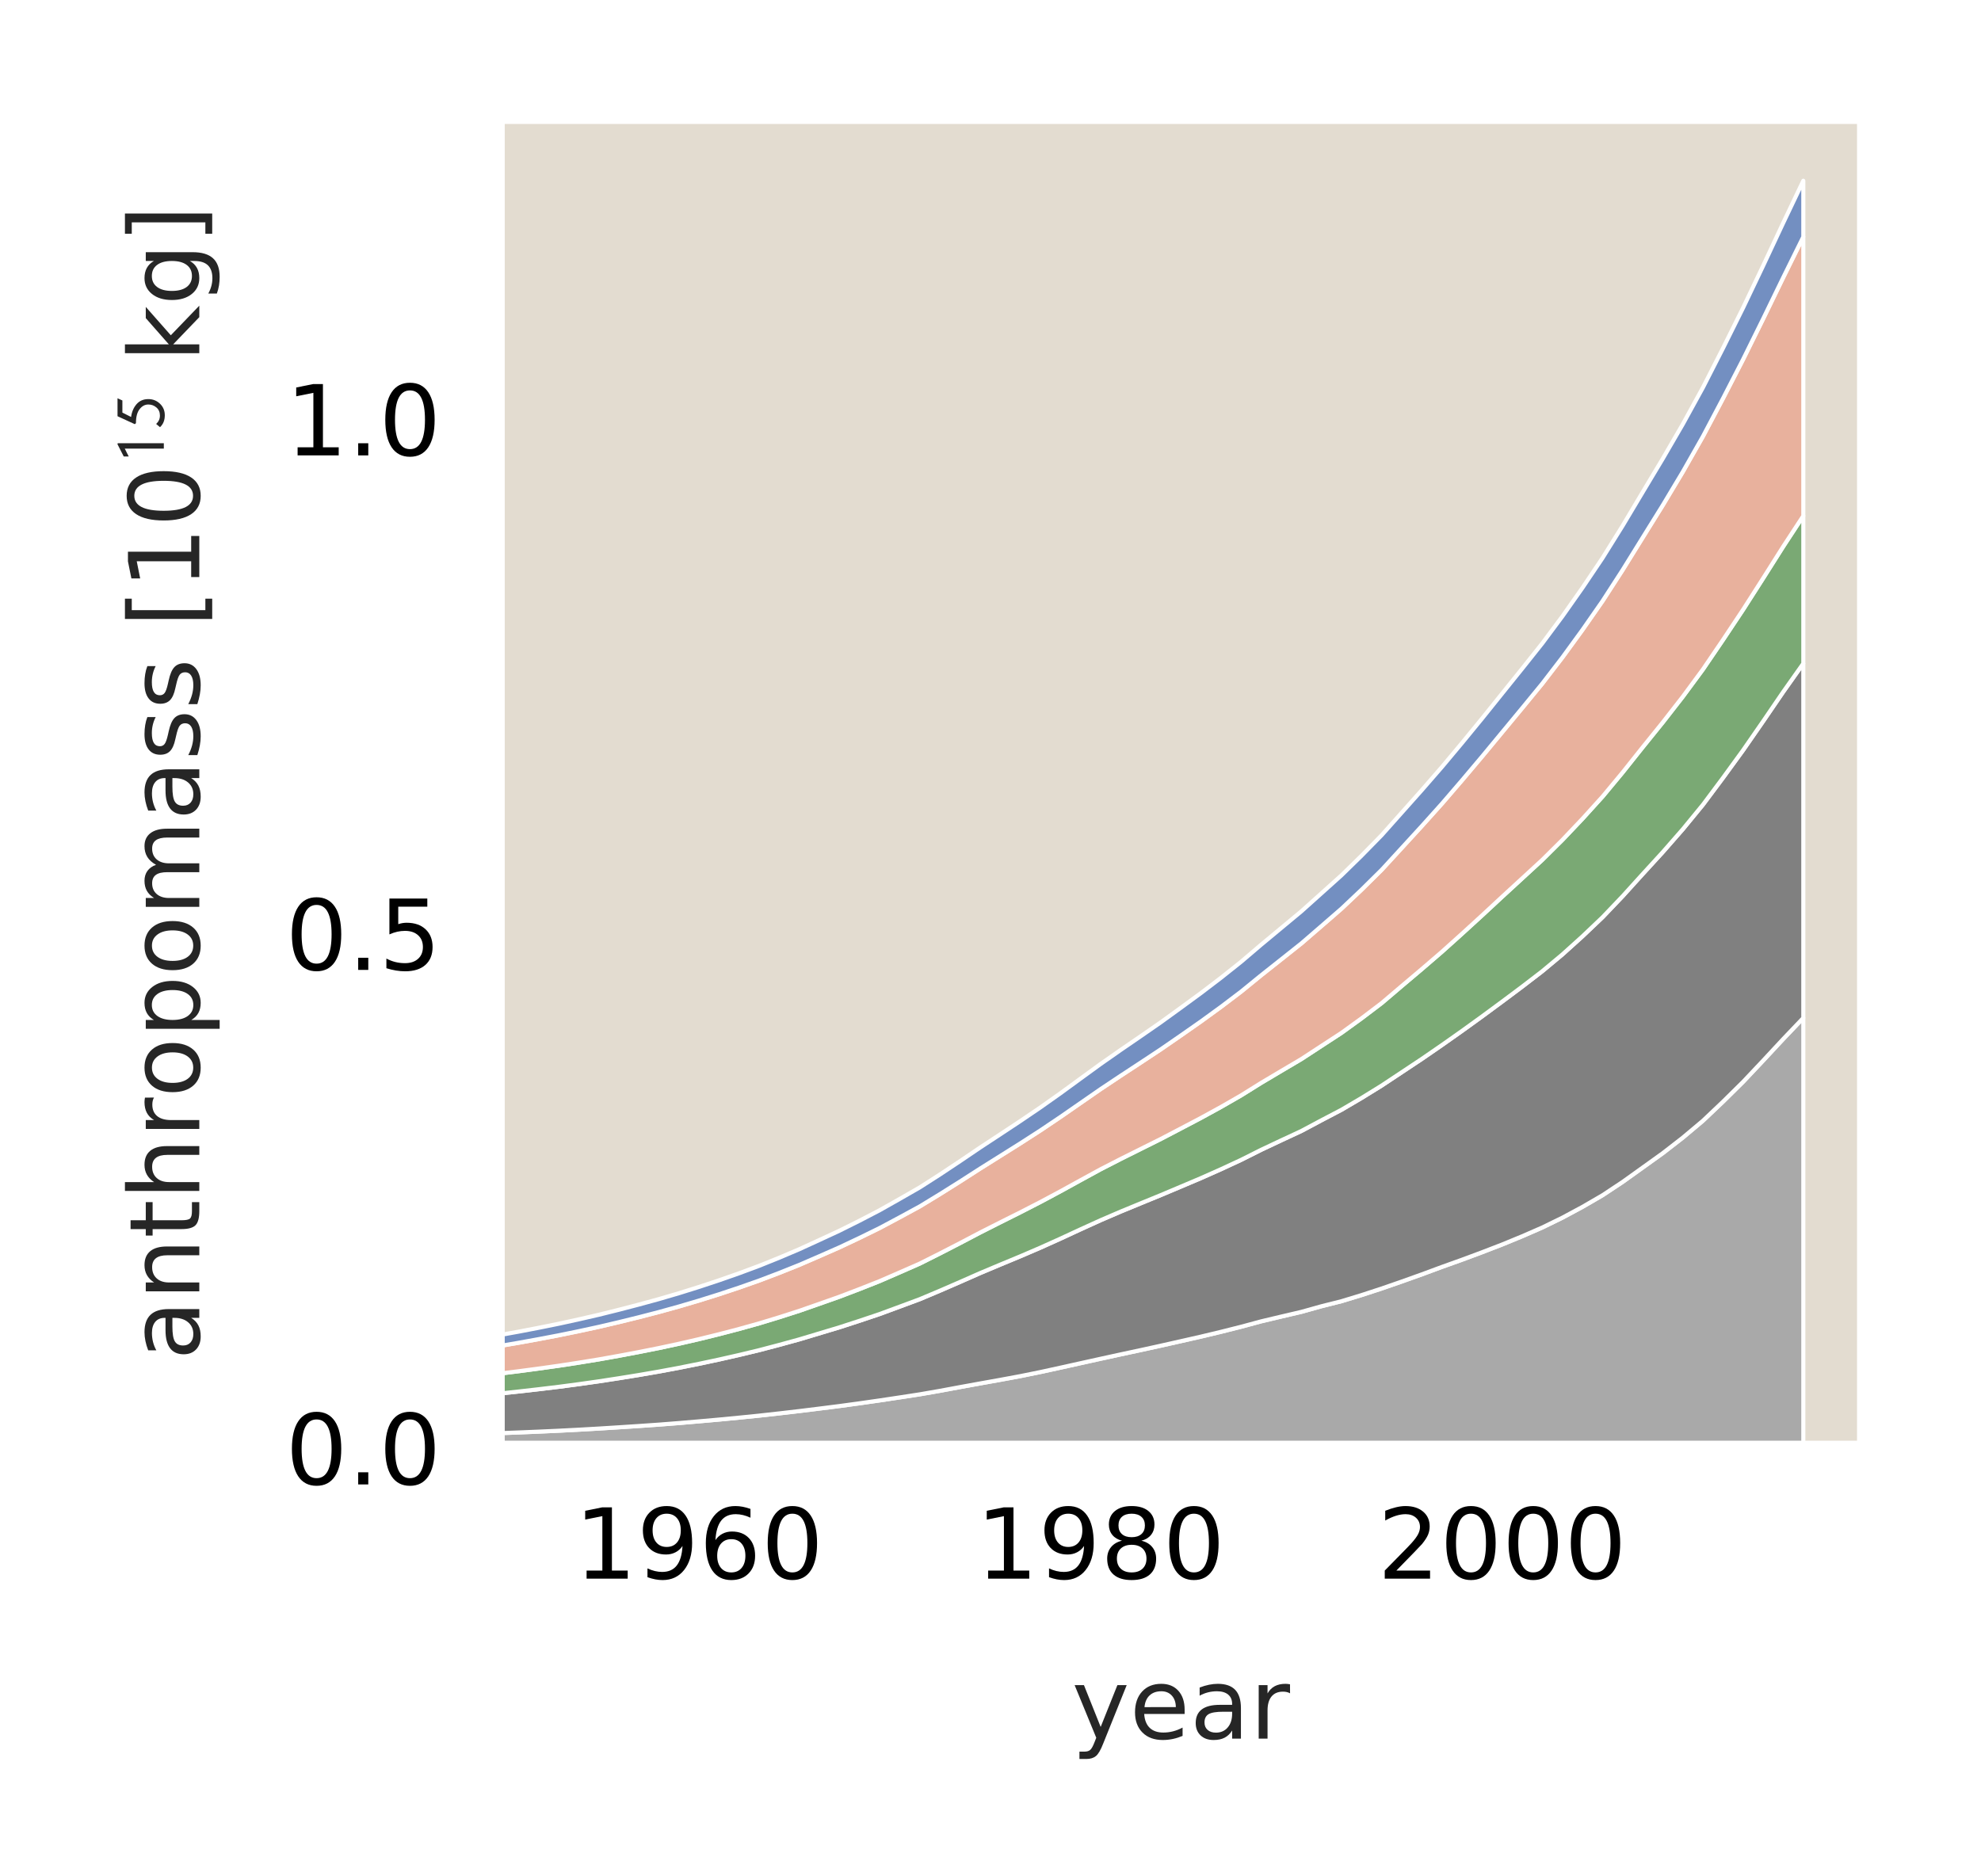 <?xml version="1.0" encoding="utf-8" standalone="no"?>
<!DOCTYPE svg PUBLIC "-//W3C//DTD SVG 1.1//EN"
  "http://www.w3.org/Graphics/SVG/1.1/DTD/svg11.dtd">
<!-- Created with matplotlib (https://matplotlib.org/) -->
<svg height="115.054pt" version="1.1" viewBox="0 0 121.442 115.054" width="121.442pt" xmlns="http://www.w3.org/2000/svg" xmlns:xlink="http://www.w3.org/1999/xlink">
 <defs>
  <style type="text/css">*{stroke-linecap:butt;stroke-linejoin:round;}</style>
 </defs>
 <g id="figure_1">
  <g id="patch_1">
   <path d="M 0 115.054 
L 121.442 115.054 
L 121.442 0 
L 0 0 
z
" style="fill:#ffffff;"/>
  </g>
  <g id="axes_1">
   <g id="patch_2">
    <path d="M 30.542 88.74 
L 114.242 88.74 
L 114.242 7.2 
L 30.542 7.2 
z
" style="fill:#e3dcd0;"/>
   </g>
   <g id="matplotlib.axis_1">
    <g id="xtick_1">
     <g id="text_1">
      <!-- 1960 -->
      <g transform="translate(35.216 96.799)scale(0.06 -0.06)">
       <defs>
        <path d="M 12.406 8.297 
L 28.516 8.297 
L 28.516 63.922 
L 10.984 60.406 
L 10.984 69.391 
L 28.422 72.906 
L 38.281 72.906 
L 38.281 8.297 
L 54.391 8.297 
L 54.391 0 
L 12.406 0 
z
" id="DejaVuSans-49"/>
        <path d="M 10.984 1.516 
L 10.984 10.5 
Q 14.703 8.734 18.5 7.812 
Q 22.312 6.891 25.984 6.891 
Q 35.75 6.891 40.891 13.453 
Q 46.047 20.016 46.781 33.406 
Q 43.953 29.203 39.594 26.953 
Q 35.25 24.703 29.984 24.703 
Q 19.047 24.703 12.672 31.312 
Q 6.297 37.938 6.297 49.422 
Q 6.297 60.641 12.938 67.422 
Q 19.578 74.219 30.609 74.219 
Q 43.266 74.219 49.922 64.516 
Q 56.594 54.828 56.594 36.375 
Q 56.594 19.141 48.406 8.859 
Q 40.234 -1.422 26.422 -1.422 
Q 22.703 -1.422 18.891 -0.688 
Q 15.094 0.047 10.984 1.516 
z
M 30.609 32.422 
Q 37.25 32.422 41.125 36.953 
Q 45.016 41.5 45.016 49.422 
Q 45.016 57.281 41.125 61.844 
Q 37.25 66.406 30.609 66.406 
Q 23.969 66.406 20.094 61.844 
Q 16.219 57.281 16.219 49.422 
Q 16.219 41.5 20.094 36.953 
Q 23.969 32.422 30.609 32.422 
z
" id="DejaVuSans-57"/>
        <path d="M 33.016 40.375 
Q 26.375 40.375 22.484 35.828 
Q 18.609 31.297 18.609 23.391 
Q 18.609 15.531 22.484 10.953 
Q 26.375 6.391 33.016 6.391 
Q 39.656 6.391 43.531 10.953 
Q 47.406 15.531 47.406 23.391 
Q 47.406 31.297 43.531 35.828 
Q 39.656 40.375 33.016 40.375 
z
M 52.594 71.297 
L 52.594 62.312 
Q 48.875 64.062 45.094 64.984 
Q 41.312 65.922 37.594 65.922 
Q 27.828 65.922 22.672 59.328 
Q 17.531 52.734 16.797 39.406 
Q 19.672 43.656 24.016 45.922 
Q 28.375 48.188 33.594 48.188 
Q 44.578 48.188 50.953 41.516 
Q 57.328 34.859 57.328 23.391 
Q 57.328 12.156 50.688 5.359 
Q 44.047 -1.422 33.016 -1.422 
Q 20.359 -1.422 13.672 8.266 
Q 6.984 17.969 6.984 36.375 
Q 6.984 53.656 15.188 63.938 
Q 23.391 74.219 37.203 74.219 
Q 40.922 74.219 44.703 73.484 
Q 48.484 72.75 52.594 71.297 
z
" id="DejaVuSans-54"/>
        <path d="M 31.781 66.406 
Q 24.172 66.406 20.328 58.906 
Q 16.5 51.422 16.5 36.375 
Q 16.5 21.391 20.328 13.891 
Q 24.172 6.391 31.781 6.391 
Q 39.453 6.391 43.281 13.891 
Q 47.125 21.391 47.125 36.375 
Q 47.125 51.422 43.281 58.906 
Q 39.453 66.406 31.781 66.406 
z
M 31.781 74.219 
Q 44.047 74.219 50.516 64.516 
Q 56.984 54.828 56.984 36.375 
Q 56.984 17.969 50.516 8.266 
Q 44.047 -1.422 31.781 -1.422 
Q 19.531 -1.422 13.062 8.266 
Q 6.594 17.969 6.594 36.375 
Q 6.594 54.828 13.062 64.516 
Q 19.531 74.219 31.781 74.219 
z
" id="DejaVuSans-48"/>
       </defs>
       <use xlink:href="#DejaVuSans-49"/>
       <use x="63.623" xlink:href="#DejaVuSans-57"/>
       <use x="127.246" xlink:href="#DejaVuSans-54"/>
       <use x="190.869" xlink:href="#DejaVuSans-48"/>
      </g>
     </g>
    </g>
    <g id="xtick_2">
     <g id="text_2">
      <!-- 1980 -->
      <g transform="translate(59.833 96.799)scale(0.06 -0.06)">
       <defs>
        <path d="M 31.781 34.625 
Q 24.75 34.625 20.719 30.859 
Q 16.703 27.094 16.703 20.516 
Q 16.703 13.922 20.719 10.156 
Q 24.75 6.391 31.781 6.391 
Q 38.812 6.391 42.859 10.172 
Q 46.922 13.969 46.922 20.516 
Q 46.922 27.094 42.891 30.859 
Q 38.875 34.625 31.781 34.625 
z
M 21.922 38.812 
Q 15.578 40.375 12.031 44.719 
Q 8.5 49.078 8.5 55.328 
Q 8.5 64.062 14.719 69.141 
Q 20.953 74.219 31.781 74.219 
Q 42.672 74.219 48.875 69.141 
Q 55.078 64.062 55.078 55.328 
Q 55.078 49.078 51.531 44.719 
Q 48 40.375 41.703 38.812 
Q 48.828 37.156 52.797 32.312 
Q 56.781 27.484 56.781 20.516 
Q 56.781 9.906 50.312 4.234 
Q 43.844 -1.422 31.781 -1.422 
Q 19.734 -1.422 13.25 4.234 
Q 6.781 9.906 6.781 20.516 
Q 6.781 27.484 10.781 32.312 
Q 14.797 37.156 21.922 38.812 
z
M 18.312 54.391 
Q 18.312 48.734 21.844 45.562 
Q 25.391 42.391 31.781 42.391 
Q 38.141 42.391 41.719 45.562 
Q 45.312 48.734 45.312 54.391 
Q 45.312 60.062 41.719 63.234 
Q 38.141 66.406 31.781 66.406 
Q 25.391 66.406 21.844 63.234 
Q 18.312 60.062 18.312 54.391 
z
" id="DejaVuSans-56"/>
       </defs>
       <use xlink:href="#DejaVuSans-49"/>
       <use x="63.623" xlink:href="#DejaVuSans-57"/>
       <use x="127.246" xlink:href="#DejaVuSans-56"/>
       <use x="190.869" xlink:href="#DejaVuSans-48"/>
      </g>
     </g>
    </g>
    <g id="xtick_3">
     <g id="text_3">
      <!-- 2000 -->
      <g transform="translate(84.451 96.799)scale(0.06 -0.06)">
       <defs>
        <path d="M 19.188 8.297 
L 53.609 8.297 
L 53.609 0 
L 7.328 0 
L 7.328 8.297 
Q 12.938 14.109 22.625 23.891 
Q 32.328 33.688 34.812 36.531 
Q 39.547 41.844 41.422 45.531 
Q 43.312 49.219 43.312 52.781 
Q 43.312 58.594 39.234 62.25 
Q 35.156 65.922 28.609 65.922 
Q 23.969 65.922 18.812 64.312 
Q 13.672 62.703 7.812 59.422 
L 7.812 69.391 
Q 13.766 71.781 18.938 73 
Q 24.125 74.219 28.422 74.219 
Q 39.75 74.219 46.484 68.547 
Q 53.219 62.891 53.219 53.422 
Q 53.219 48.922 51.531 44.891 
Q 49.859 40.875 45.406 35.406 
Q 44.188 33.984 37.641 27.219 
Q 31.109 20.453 19.188 8.297 
z
" id="DejaVuSans-50"/>
       </defs>
       <use xlink:href="#DejaVuSans-50"/>
       <use x="63.623" xlink:href="#DejaVuSans-48"/>
       <use x="127.246" xlink:href="#DejaVuSans-48"/>
       <use x="190.869" xlink:href="#DejaVuSans-48"/>
      </g>
     </g>
    </g>
    <g id="text_4">
     <!-- year -->
     <g style="fill:#262626;" transform="translate(65.699 106.606)scale(0.06 -0.06)">
      <defs>
       <path d="M 32.172 -5.078 
Q 28.375 -14.844 24.75 -17.812 
Q 21.141 -20.797 15.094 -20.797 
L 7.906 -20.797 
L 7.906 -13.281 
L 13.188 -13.281 
Q 16.891 -13.281 18.938 -11.516 
Q 21 -9.766 23.484 -3.219 
L 25.094 0.875 
L 2.984 54.688 
L 12.5 54.688 
L 29.594 11.922 
L 46.688 54.688 
L 56.203 54.688 
z
" id="DejaVuSans-121"/>
       <path d="M 56.203 29.594 
L 56.203 25.203 
L 14.891 25.203 
Q 15.484 15.922 20.484 11.062 
Q 25.484 6.203 34.422 6.203 
Q 39.594 6.203 44.453 7.469 
Q 49.312 8.734 54.109 11.281 
L 54.109 2.781 
Q 49.266 0.734 44.188 -0.344 
Q 39.109 -1.422 33.891 -1.422 
Q 20.797 -1.422 13.156 6.188 
Q 5.516 13.812 5.516 26.812 
Q 5.516 40.234 12.766 48.109 
Q 20.016 56 32.328 56 
Q 43.359 56 49.781 48.891 
Q 56.203 41.797 56.203 29.594 
z
M 47.219 32.234 
Q 47.125 39.594 43.094 43.984 
Q 39.062 48.391 32.422 48.391 
Q 24.906 48.391 20.391 44.141 
Q 15.875 39.891 15.188 32.172 
z
" id="DejaVuSans-101"/>
       <path d="M 34.281 27.484 
Q 23.391 27.484 19.188 25 
Q 14.984 22.516 14.984 16.5 
Q 14.984 11.719 18.141 8.906 
Q 21.297 6.109 26.703 6.109 
Q 34.188 6.109 38.703 11.406 
Q 43.219 16.703 43.219 25.484 
L 43.219 27.484 
z
M 52.203 31.203 
L 52.203 0 
L 43.219 0 
L 43.219 8.297 
Q 40.141 3.328 35.547 0.953 
Q 30.953 -1.422 24.312 -1.422 
Q 15.922 -1.422 10.953 3.297 
Q 6 8.016 6 15.922 
Q 6 25.141 12.172 29.828 
Q 18.359 34.516 30.609 34.516 
L 43.219 34.516 
L 43.219 35.406 
Q 43.219 41.609 39.141 45 
Q 35.062 48.391 27.688 48.391 
Q 23 48.391 18.547 47.266 
Q 14.109 46.141 10.016 43.891 
L 10.016 52.203 
Q 14.938 54.109 19.578 55.047 
Q 24.219 56 28.609 56 
Q 40.484 56 46.344 49.844 
Q 52.203 43.703 52.203 31.203 
z
" id="DejaVuSans-97"/>
       <path d="M 41.109 46.297 
Q 39.594 47.172 37.812 47.578 
Q 36.031 48 33.891 48 
Q 26.266 48 22.188 43.047 
Q 18.109 38.094 18.109 28.812 
L 18.109 0 
L 9.078 0 
L 9.078 54.688 
L 18.109 54.688 
L 18.109 46.188 
Q 20.953 51.172 25.484 53.578 
Q 30.031 56 36.531 56 
Q 37.453 56 38.578 55.875 
Q 39.703 55.766 41.062 55.516 
z
" id="DejaVuSans-114"/>
      </defs>
      <use xlink:href="#DejaVuSans-121"/>
      <use x="59.18" xlink:href="#DejaVuSans-101"/>
      <use x="120.703" xlink:href="#DejaVuSans-97"/>
      <use x="181.982" xlink:href="#DejaVuSans-114"/>
     </g>
    </g>
   </g>
   <g id="matplotlib.axis_2">
    <g id="ytick_1">
     <g id="text_5">
      <!-- 0.0 -->
      <g transform="translate(17.5 91.02)scale(0.06 -0.06)">
       <defs>
        <path d="M 10.688 12.406 
L 21 12.406 
L 21 0 
L 10.688 0 
z
" id="DejaVuSans-46"/>
       </defs>
       <use xlink:href="#DejaVuSans-48"/>
       <use x="63.623" xlink:href="#DejaVuSans-46"/>
       <use x="95.41" xlink:href="#DejaVuSans-48"/>
      </g>
     </g>
    </g>
    <g id="ytick_2">
     <g id="text_6">
      <!-- 0.5 -->
      <g transform="translate(17.5 59.471)scale(0.06 -0.06)">
       <defs>
        <path d="M 10.797 72.906 
L 49.516 72.906 
L 49.516 64.594 
L 19.828 64.594 
L 19.828 46.734 
Q 21.969 47.469 24.109 47.828 
Q 26.266 48.188 28.422 48.188 
Q 40.625 48.188 47.75 41.5 
Q 54.891 34.812 54.891 23.391 
Q 54.891 11.625 47.562 5.094 
Q 40.234 -1.422 26.906 -1.422 
Q 22.312 -1.422 17.547 -0.641 
Q 12.797 0.141 7.719 1.703 
L 7.719 11.625 
Q 12.109 9.234 16.797 8.062 
Q 21.484 6.891 26.703 6.891 
Q 35.156 6.891 40.078 11.328 
Q 45.016 15.766 45.016 23.391 
Q 45.016 31 40.078 35.438 
Q 35.156 39.891 26.703 39.891 
Q 22.75 39.891 18.812 39.016 
Q 14.891 38.141 10.797 36.281 
z
" id="DejaVuSans-53"/>
       </defs>
       <use xlink:href="#DejaVuSans-48"/>
       <use x="63.623" xlink:href="#DejaVuSans-46"/>
       <use x="95.41" xlink:href="#DejaVuSans-53"/>
      </g>
     </g>
    </g>
    <g id="ytick_3">
     <g id="text_7">
      <!-- 1.0 -->
      <g transform="translate(17.5 27.923)scale(0.06 -0.06)">
       <use xlink:href="#DejaVuSans-49"/>
       <use x="63.623" xlink:href="#DejaVuSans-46"/>
       <use x="95.41" xlink:href="#DejaVuSans-48"/>
      </g>
     </g>
    </g>
    <g id="text_8">
     <!-- anthropomass [10$^{15}$ kg] -->
     <g style="fill:#262626;" transform="translate(12.24 83.4)rotate(-90)scale(0.06 -0.06)">
      <defs>
       <path d="M 54.891 33.016 
L 54.891 0 
L 45.906 0 
L 45.906 32.719 
Q 45.906 40.484 42.875 44.328 
Q 39.844 48.188 33.797 48.188 
Q 26.516 48.188 22.312 43.547 
Q 18.109 38.922 18.109 30.906 
L 18.109 0 
L 9.078 0 
L 9.078 54.688 
L 18.109 54.688 
L 18.109 46.188 
Q 21.344 51.125 25.703 53.562 
Q 30.078 56 35.797 56 
Q 45.219 56 50.047 50.172 
Q 54.891 44.344 54.891 33.016 
z
" id="DejaVuSans-110"/>
       <path d="M 18.312 70.219 
L 18.312 54.688 
L 36.812 54.688 
L 36.812 47.703 
L 18.312 47.703 
L 18.312 18.016 
Q 18.312 11.328 20.141 9.422 
Q 21.969 7.516 27.594 7.516 
L 36.812 7.516 
L 36.812 0 
L 27.594 0 
Q 17.188 0 13.234 3.875 
Q 9.281 7.766 9.281 18.016 
L 9.281 47.703 
L 2.688 47.703 
L 2.688 54.688 
L 9.281 54.688 
L 9.281 70.219 
z
" id="DejaVuSans-116"/>
       <path d="M 54.891 33.016 
L 54.891 0 
L 45.906 0 
L 45.906 32.719 
Q 45.906 40.484 42.875 44.328 
Q 39.844 48.188 33.797 48.188 
Q 26.516 48.188 22.312 43.547 
Q 18.109 38.922 18.109 30.906 
L 18.109 0 
L 9.078 0 
L 9.078 75.984 
L 18.109 75.984 
L 18.109 46.188 
Q 21.344 51.125 25.703 53.562 
Q 30.078 56 35.797 56 
Q 45.219 56 50.047 50.172 
Q 54.891 44.344 54.891 33.016 
z
" id="DejaVuSans-104"/>
       <path d="M 30.609 48.391 
Q 23.391 48.391 19.188 42.75 
Q 14.984 37.109 14.984 27.297 
Q 14.984 17.484 19.156 11.844 
Q 23.344 6.203 30.609 6.203 
Q 37.797 6.203 41.984 11.859 
Q 46.188 17.531 46.188 27.297 
Q 46.188 37.016 41.984 42.703 
Q 37.797 48.391 30.609 48.391 
z
M 30.609 56 
Q 42.328 56 49.016 48.375 
Q 55.719 40.766 55.719 27.297 
Q 55.719 13.875 49.016 6.219 
Q 42.328 -1.422 30.609 -1.422 
Q 18.844 -1.422 12.172 6.219 
Q 5.516 13.875 5.516 27.297 
Q 5.516 40.766 12.172 48.375 
Q 18.844 56 30.609 56 
z
" id="DejaVuSans-111"/>
       <path d="M 18.109 8.203 
L 18.109 -20.797 
L 9.078 -20.797 
L 9.078 54.688 
L 18.109 54.688 
L 18.109 46.391 
Q 20.953 51.266 25.266 53.625 
Q 29.594 56 35.594 56 
Q 45.562 56 51.781 48.094 
Q 58.016 40.188 58.016 27.297 
Q 58.016 14.406 51.781 6.484 
Q 45.562 -1.422 35.594 -1.422 
Q 29.594 -1.422 25.266 0.953 
Q 20.953 3.328 18.109 8.203 
z
M 48.688 27.297 
Q 48.688 37.203 44.609 42.844 
Q 40.531 48.484 33.406 48.484 
Q 26.266 48.484 22.188 42.844 
Q 18.109 37.203 18.109 27.297 
Q 18.109 17.391 22.188 11.75 
Q 26.266 6.109 33.406 6.109 
Q 40.531 6.109 44.609 11.75 
Q 48.688 17.391 48.688 27.297 
z
" id="DejaVuSans-112"/>
       <path d="M 52 44.188 
Q 55.375 50.25 60.062 53.125 
Q 64.75 56 71.094 56 
Q 79.641 56 84.281 50.016 
Q 88.922 44.047 88.922 33.016 
L 88.922 0 
L 79.891 0 
L 79.891 32.719 
Q 79.891 40.578 77.094 44.375 
Q 74.312 48.188 68.609 48.188 
Q 61.625 48.188 57.562 43.547 
Q 53.516 38.922 53.516 30.906 
L 53.516 0 
L 44.484 0 
L 44.484 32.719 
Q 44.484 40.625 41.703 44.406 
Q 38.922 48.188 33.109 48.188 
Q 26.219 48.188 22.156 43.531 
Q 18.109 38.875 18.109 30.906 
L 18.109 0 
L 9.078 0 
L 9.078 54.688 
L 18.109 54.688 
L 18.109 46.188 
Q 21.188 51.219 25.484 53.609 
Q 29.781 56 35.688 56 
Q 41.656 56 45.828 52.969 
Q 50 49.953 52 44.188 
z
" id="DejaVuSans-109"/>
       <path d="M 44.281 53.078 
L 44.281 44.578 
Q 40.484 46.531 36.375 47.5 
Q 32.281 48.484 27.875 48.484 
Q 21.188 48.484 17.844 46.438 
Q 14.5 44.391 14.5 40.281 
Q 14.5 37.156 16.891 35.375 
Q 19.281 33.594 26.516 31.984 
L 29.594 31.297 
Q 39.156 29.25 43.188 25.516 
Q 47.219 21.781 47.219 15.094 
Q 47.219 7.469 41.188 3.016 
Q 35.156 -1.422 24.609 -1.422 
Q 20.219 -1.422 15.453 -0.562 
Q 10.688 0.297 5.422 2 
L 5.422 11.281 
Q 10.406 8.688 15.234 7.391 
Q 20.062 6.109 24.812 6.109 
Q 31.156 6.109 34.562 8.281 
Q 37.984 10.453 37.984 14.406 
Q 37.984 18.062 35.516 20.016 
Q 33.062 21.969 24.703 23.781 
L 21.578 24.516 
Q 13.234 26.266 9.516 29.906 
Q 5.812 33.547 5.812 39.891 
Q 5.812 47.609 11.281 51.797 
Q 16.75 56 26.812 56 
Q 31.781 56 36.172 55.266 
Q 40.578 54.547 44.281 53.078 
z
" id="DejaVuSans-115"/>
       <path id="DejaVuSans-32"/>
       <path d="M 8.594 75.984 
L 29.297 75.984 
L 29.297 69 
L 17.578 69 
L 17.578 -6.203 
L 29.297 -6.203 
L 29.297 -13.188 
L 8.594 -13.188 
z
" id="DejaVuSans-91"/>
       <path d="M 30.203 0 
L 22.297 0 
L 22.297 57 
Q 20.094 56 15.75 53.75 
Q 11.406 51.5 10.797 51.203 
L 10.797 58.5 
L 28.797 67.703 
L 30.203 67.203 
z
" id="STIXGeneral-Regular-120803"/>
       <path d="M 45.797 67.594 
L 42.594 60.5 
L 24.906 60.5 
L 18.5 47.797 
Q 29.906 46.203 37.25 39.75 
Q 44.594 33.297 44.594 22.594 
Q 44.594 12.703 37.844 5.641 
Q 31.094 -1.406 21 -1.406 
Q 10 -1.406 3.594 5.594 
L 8.297 11.203 
Q 13.406 5.703 20.5 5.703 
Q 27.906 5.703 32.297 10.75 
Q 36.703 15.797 36.703 22.594 
Q 36.703 30 30.094 35.203 
Q 23.406 40.703 9.406 40.703 
L 8 42.406 
L 19.594 67.594 
z
" id="STIXGeneral-Regular-120807"/>
       <path d="M 9.078 75.984 
L 18.109 75.984 
L 18.109 31.109 
L 44.922 54.688 
L 56.391 54.688 
L 27.391 29.109 
L 57.625 0 
L 45.906 0 
L 18.109 26.703 
L 18.109 0 
L 9.078 0 
z
" id="DejaVuSans-107"/>
       <path d="M 45.406 27.984 
Q 45.406 37.75 41.375 43.109 
Q 37.359 48.484 30.078 48.484 
Q 22.859 48.484 18.828 43.109 
Q 14.797 37.75 14.797 27.984 
Q 14.797 18.266 18.828 12.891 
Q 22.859 7.516 30.078 7.516 
Q 37.359 7.516 41.375 12.891 
Q 45.406 18.266 45.406 27.984 
z
M 54.391 6.781 
Q 54.391 -7.172 48.188 -13.984 
Q 42 -20.797 29.203 -20.797 
Q 24.469 -20.797 20.266 -20.094 
Q 16.062 -19.391 12.109 -17.922 
L 12.109 -9.188 
Q 16.062 -11.328 19.922 -12.344 
Q 23.781 -13.375 27.781 -13.375 
Q 36.625 -13.375 41.016 -8.766 
Q 45.406 -4.156 45.406 5.172 
L 45.406 9.625 
Q 42.625 4.781 38.281 2.391 
Q 33.938 0 27.875 0 
Q 17.828 0 11.672 7.656 
Q 5.516 15.328 5.516 27.984 
Q 5.516 40.672 11.672 48.328 
Q 17.828 56 27.875 56 
Q 33.938 56 38.281 53.609 
Q 42.625 51.219 45.406 46.391 
L 45.406 54.688 
L 54.391 54.688 
z
" id="DejaVuSans-103"/>
       <path d="M 30.422 75.984 
L 30.422 -13.188 
L 9.719 -13.188 
L 9.719 -6.203 
L 21.391 -6.203 
L 21.391 69 
L 9.719 69 
L 9.719 75.984 
z
" id="DejaVuSans-93"/>
      </defs>
      <use transform="translate(0 0.37)" xlink:href="#DejaVuSans-97"/>
      <use transform="translate(61.279 0.37)" xlink:href="#DejaVuSans-110"/>
      <use transform="translate(124.658 0.37)" xlink:href="#DejaVuSans-116"/>
      <use transform="translate(163.867 0.37)" xlink:href="#DejaVuSans-104"/>
      <use transform="translate(227.246 0.37)" xlink:href="#DejaVuSans-114"/>
      <use transform="translate(268.359 0.37)" xlink:href="#DejaVuSans-111"/>
      <use transform="translate(329.541 0.37)" xlink:href="#DejaVuSans-112"/>
      <use transform="translate(393.018 0.37)" xlink:href="#DejaVuSans-111"/>
      <use transform="translate(454.199 0.37)" xlink:href="#DejaVuSans-109"/>
      <use transform="translate(551.611 0.37)" xlink:href="#DejaVuSans-97"/>
      <use transform="translate(612.891 0.37)" xlink:href="#DejaVuSans-115"/>
      <use transform="translate(664.99 0.37)" xlink:href="#DejaVuSans-115"/>
      <use transform="translate(717.09 0.37)" xlink:href="#DejaVuSans-32"/>
      <use transform="translate(748.877 0.37)" xlink:href="#DejaVuSans-91"/>
      <use transform="translate(787.891 0.37)" xlink:href="#DejaVuSans-49"/>
      <use transform="translate(851.514 0.37)" xlink:href="#DejaVuSans-48"/>
      <use transform="translate(915.929 36.608)scale(0.7)" xlink:href="#STIXGeneral-Regular-120803"/>
      <use transform="translate(950.929 36.608)scale(0.7)" xlink:href="#STIXGeneral-Regular-120807"/>
      <use transform="translate(988.194 0.37)" xlink:href="#DejaVuSans-32"/>
      <use transform="translate(1019.981 0.37)" xlink:href="#DejaVuSans-107"/>
      <use transform="translate(1077.892 0.37)" xlink:href="#DejaVuSans-103"/>
      <use transform="translate(1141.368 0.37)" xlink:href="#DejaVuSans-93"/>
     </g>
    </g>
   </g>
   <g id="PolyCollection_1">
    <defs>
     <path d="M 30.542 -27.174 
L 30.542 -26.314 
L 31.773 -26.314 
L 33.004 -26.314 
L 34.235 -26.314 
L 35.465 -26.314 
L 36.696 -26.314 
L 37.927 -26.314 
L 39.158 -26.314 
L 40.389 -26.314 
L 41.62 -26.314 
L 42.851 -26.314 
L 44.082 -26.314 
L 45.312 -26.314 
L 46.543 -26.314 
L 47.774 -26.314 
L 49.005 -26.314 
L 50.236 -26.314 
L 51.467 -26.314 
L 52.698 -26.314 
L 53.929 -26.314 
L 55.16 -26.314 
L 56.39 -26.314 
L 57.621 -26.314 
L 58.852 -26.314 
L 60.083 -26.314 
L 61.314 -26.314 
L 62.545 -26.314 
L 63.776 -26.314 
L 65.007 -26.314 
L 66.237 -26.314 
L 67.468 -26.314 
L 68.699 -26.314 
L 69.93 -26.314 
L 71.161 -26.314 
L 72.392 -26.314 
L 73.623 -26.314 
L 74.854 -26.314 
L 76.085 -26.314 
L 77.315 -26.314 
L 78.546 -26.314 
L 79.777 -26.314 
L 81.008 -26.314 
L 82.239 -26.314 
L 83.47 -26.314 
L 84.701 -26.314 
L 85.932 -26.314 
L 87.162 -26.314 
L 88.393 -26.314 
L 89.624 -26.314 
L 90.855 -26.314 
L 92.086 -26.314 
L 93.317 -26.314 
L 94.548 -26.314 
L 95.779 -26.314 
L 97.01 -26.314 
L 98.24 -26.314 
L 99.471 -26.314 
L 100.702 -26.314 
L 101.933 -26.314 
L 103.164 -26.314 
L 104.395 -26.314 
L 105.626 -26.314 
L 106.857 -26.314 
L 108.087 -26.314 
L 109.318 -26.314 
L 110.549 -26.314 
L 110.549 -52.638 
L 110.549 -52.638 
L 109.318 -51.347 
L 108.087 -50.023 
L 106.857 -48.719 
L 105.626 -47.503 
L 104.395 -46.334 
L 103.164 -45.3 
L 101.933 -44.345 
L 100.702 -43.462 
L 99.471 -42.581 
L 98.24 -41.765 
L 97.01 -41.051 
L 95.779 -40.389 
L 94.548 -39.788 
L 93.317 -39.251 
L 92.086 -38.745 
L 90.855 -38.269 
L 89.624 -37.811 
L 88.393 -37.37 
L 87.162 -36.914 
L 85.932 -36.474 
L 84.701 -36.047 
L 83.47 -35.644 
L 82.239 -35.269 
L 81.008 -34.959 
L 79.777 -34.615 
L 78.546 -34.327 
L 77.315 -34.034 
L 76.085 -33.702 
L 74.854 -33.392 
L 73.623 -33.097 
L 72.392 -32.818 
L 71.161 -32.541 
L 69.93 -32.271 
L 68.699 -32.007 
L 67.468 -31.738 
L 66.237 -31.466 
L 65.007 -31.193 
L 63.776 -30.924 
L 62.545 -30.674 
L 61.314 -30.446 
L 60.083 -30.226 
L 58.852 -30.002 
L 57.621 -29.773 
L 56.39 -29.559 
L 55.16 -29.37 
L 53.929 -29.185 
L 52.698 -29.009 
L 51.467 -28.841 
L 50.236 -28.685 
L 49.005 -28.533 
L 47.774 -28.39 
L 46.543 -28.253 
L 45.312 -28.129 
L 44.082 -28.011 
L 42.851 -27.902 
L 41.62 -27.797 
L 40.389 -27.701 
L 39.158 -27.616 
L 37.927 -27.536 
L 36.696 -27.459 
L 35.465 -27.389 
L 34.235 -27.326 
L 33.004 -27.27 
L 31.773 -27.22 
L 30.542 -27.174 
z
" id="mfd2081b6dd" style="stroke:#ffffff;stroke-width:0.25;"/>
    </defs>
    <g clip-path="url(#pc377fa1273)">
     <use style="fill:#a9a9a9;stroke:#ffffff;stroke-width:0.25;" x="0" xlink:href="#mfd2081b6dd" y="115.054"/>
    </g>
   </g>
   <g id="PolyCollection_2">
    <defs>
     <path d="M 30.542 -29.599 
L 30.542 -27.174 
L 31.773 -27.22 
L 33.004 -27.27 
L 34.235 -27.326 
L 35.465 -27.389 
L 36.696 -27.459 
L 37.927 -27.536 
L 39.158 -27.616 
L 40.389 -27.701 
L 41.62 -27.797 
L 42.851 -27.902 
L 44.082 -28.011 
L 45.312 -28.129 
L 46.543 -28.253 
L 47.774 -28.39 
L 49.005 -28.533 
L 50.236 -28.685 
L 51.467 -28.841 
L 52.698 -29.009 
L 53.929 -29.185 
L 55.16 -29.37 
L 56.39 -29.559 
L 57.621 -29.773 
L 58.852 -30.002 
L 60.083 -30.226 
L 61.314 -30.446 
L 62.545 -30.674 
L 63.776 -30.924 
L 65.007 -31.193 
L 66.237 -31.466 
L 67.468 -31.738 
L 68.699 -32.007 
L 69.93 -32.271 
L 71.161 -32.541 
L 72.392 -32.818 
L 73.623 -33.097 
L 74.854 -33.392 
L 76.085 -33.702 
L 77.315 -34.034 
L 78.546 -34.327 
L 79.777 -34.615 
L 81.008 -34.959 
L 82.239 -35.269 
L 83.47 -35.644 
L 84.701 -36.047 
L 85.932 -36.474 
L 87.162 -36.914 
L 88.393 -37.37 
L 89.624 -37.811 
L 90.855 -38.269 
L 92.086 -38.745 
L 93.317 -39.251 
L 94.548 -39.788 
L 95.779 -40.389 
L 97.01 -41.051 
L 98.24 -41.765 
L 99.471 -42.581 
L 100.702 -43.462 
L 101.933 -44.345 
L 103.164 -45.3 
L 104.395 -46.334 
L 105.626 -47.503 
L 106.857 -48.719 
L 108.087 -50.023 
L 109.318 -51.347 
L 110.549 -52.638 
L 110.549 -74.372 
L 110.549 -74.372 
L 109.318 -72.632 
L 108.087 -70.829 
L 106.857 -69.054 
L 105.626 -67.361 
L 104.395 -65.712 
L 103.164 -64.212 
L 101.933 -62.805 
L 100.702 -61.46 
L 99.471 -60.101 
L 98.24 -58.81 
L 97.01 -57.64 
L 95.779 -56.53 
L 94.548 -55.503 
L 93.317 -54.557 
L 92.086 -53.637 
L 90.855 -52.729 
L 89.624 -51.84 
L 88.393 -50.972 
L 87.162 -50.124 
L 85.932 -49.307 
L 84.701 -48.491 
L 83.47 -47.73 
L 82.239 -47.007 
L 81.008 -46.362 
L 79.777 -45.705 
L 78.546 -45.133 
L 77.315 -44.552 
L 76.085 -43.935 
L 74.854 -43.363 
L 73.623 -42.816 
L 72.392 -42.294 
L 71.161 -41.775 
L 69.93 -41.27 
L 68.699 -40.763 
L 67.468 -40.233 
L 66.237 -39.673 
L 65.007 -39.103 
L 63.776 -38.549 
L 62.545 -38.02 
L 61.314 -37.509 
L 60.083 -36.991 
L 58.852 -36.448 
L 57.621 -35.913 
L 56.39 -35.394 
L 55.16 -34.937 
L 53.929 -34.483 
L 52.698 -34.069 
L 51.467 -33.669 
L 50.236 -33.299 
L 49.005 -32.929 
L 47.774 -32.591 
L 46.543 -32.267 
L 45.312 -31.971 
L 44.082 -31.692 
L 42.851 -31.43 
L 41.62 -31.184 
L 40.389 -30.954 
L 39.158 -30.742 
L 37.927 -30.543 
L 36.696 -30.354 
L 35.465 -30.18 
L 34.235 -30.017 
L 33.004 -29.869 
L 31.773 -29.729 
L 30.542 -29.599 
z
" id="m9286206212" style="stroke:#ffffff;stroke-width:0.25;"/>
    </defs>
    <g clip-path="url(#pc377fa1273)">
     <use style="fill:#808080;stroke:#ffffff;stroke-width:0.25;" x="0" xlink:href="#m9286206212" y="115.054"/>
    </g>
   </g>
   <g id="PolyCollection_3">
    <defs>
     <path d="M 30.542 -30.82 
L 30.542 -29.599 
L 31.773 -29.729 
L 33.004 -29.869 
L 34.235 -30.017 
L 35.465 -30.18 
L 36.696 -30.354 
L 37.927 -30.543 
L 39.158 -30.742 
L 40.389 -30.954 
L 41.62 -31.184 
L 42.851 -31.43 
L 44.082 -31.692 
L 45.312 -31.971 
L 46.543 -32.267 
L 47.774 -32.591 
L 49.005 -32.929 
L 50.236 -33.299 
L 51.467 -33.669 
L 52.698 -34.069 
L 53.929 -34.483 
L 55.16 -34.937 
L 56.39 -35.394 
L 57.621 -35.913 
L 58.852 -36.448 
L 60.083 -36.991 
L 61.314 -37.509 
L 62.545 -38.02 
L 63.776 -38.549 
L 65.007 -39.103 
L 66.237 -39.673 
L 67.468 -40.233 
L 68.699 -40.763 
L 69.93 -41.27 
L 71.161 -41.775 
L 72.392 -42.294 
L 73.623 -42.816 
L 74.854 -43.363 
L 76.085 -43.935 
L 77.315 -44.552 
L 78.546 -45.133 
L 79.777 -45.705 
L 81.008 -46.362 
L 82.239 -47.007 
L 83.47 -47.73 
L 84.701 -48.491 
L 85.932 -49.307 
L 87.162 -50.124 
L 88.393 -50.972 
L 89.624 -51.84 
L 90.855 -52.729 
L 92.086 -53.637 
L 93.317 -54.557 
L 94.548 -55.503 
L 95.779 -56.53 
L 97.01 -57.64 
L 98.24 -58.81 
L 99.471 -60.101 
L 100.702 -61.46 
L 101.933 -62.805 
L 103.164 -64.212 
L 104.395 -65.712 
L 105.626 -67.361 
L 106.857 -69.054 
L 108.087 -70.829 
L 109.318 -72.632 
L 110.549 -74.372 
L 110.549 -83.423 
L 110.549 -83.423 
L 109.318 -81.543 
L 108.087 -79.596 
L 106.857 -77.672 
L 105.626 -75.821 
L 104.395 -74.009 
L 103.164 -72.339 
L 101.933 -70.759 
L 100.702 -69.235 
L 99.471 -67.689 
L 98.24 -66.207 
L 97.01 -64.849 
L 95.779 -63.552 
L 94.548 -62.33 
L 93.317 -61.197 
L 92.086 -60.066 
L 90.855 -58.923 
L 89.624 -57.799 
L 88.393 -56.692 
L 87.162 -55.633 
L 85.932 -54.595 
L 84.701 -53.548 
L 83.47 -52.614 
L 82.239 -51.723 
L 81.008 -50.92 
L 79.777 -50.115 
L 78.546 -49.388 
L 77.315 -48.656 
L 76.085 -47.889 
L 74.854 -47.181 
L 73.623 -46.506 
L 72.392 -45.859 
L 71.161 -45.216 
L 69.93 -44.602 
L 68.699 -43.988 
L 67.468 -43.356 
L 66.237 -42.684 
L 65.007 -42.007 
L 63.776 -41.348 
L 62.545 -40.716 
L 61.314 -40.1 
L 60.083 -39.477 
L 58.852 -38.83 
L 57.621 -38.196 
L 56.39 -37.578 
L 55.16 -37.037 
L 53.929 -36.502 
L 52.698 -36.015 
L 51.467 -35.545 
L 50.236 -35.11 
L 49.005 -34.68 
L 47.774 -34.285 
L 46.543 -33.91 
L 45.312 -33.567 
L 44.082 -33.245 
L 42.851 -32.942 
L 41.62 -32.659 
L 40.389 -32.395 
L 39.158 -32.15 
L 37.927 -31.918 
L 36.696 -31.698 
L 35.465 -31.498 
L 34.235 -31.309 
L 33.004 -31.136 
L 31.773 -30.972 
L 30.542 -30.82 
z
" id="m88873054b2" style="stroke:#ffffff;stroke-width:0.25;"/>
    </defs>
    <g clip-path="url(#pc377fa1273)">
     <use style="fill:#7aa974;stroke:#ffffff;stroke-width:0.25;" x="0" xlink:href="#m88873054b2" y="115.054"/>
    </g>
   </g>
   <g id="PolyCollection_4">
    <defs>
     <path d="M 30.542 -32.508 
L 30.542 -30.82 
L 31.773 -30.972 
L 33.004 -31.136 
L 34.235 -31.309 
L 35.465 -31.498 
L 36.696 -31.698 
L 37.927 -31.918 
L 39.158 -32.15 
L 40.389 -32.395 
L 41.62 -32.659 
L 42.851 -32.942 
L 44.082 -33.245 
L 45.312 -33.567 
L 46.543 -33.91 
L 47.774 -34.285 
L 49.005 -34.68 
L 50.236 -35.11 
L 51.467 -35.545 
L 52.698 -36.015 
L 53.929 -36.502 
L 55.16 -37.037 
L 56.39 -37.578 
L 57.621 -38.196 
L 58.852 -38.83 
L 60.083 -39.477 
L 61.314 -40.1 
L 62.545 -40.716 
L 63.776 -41.348 
L 65.007 -42.007 
L 66.237 -42.684 
L 67.468 -43.356 
L 68.699 -43.988 
L 69.93 -44.602 
L 71.161 -45.216 
L 72.392 -45.859 
L 73.623 -46.506 
L 74.854 -47.181 
L 76.085 -47.889 
L 77.315 -48.656 
L 78.546 -49.388 
L 79.777 -50.115 
L 81.008 -50.92 
L 82.239 -51.723 
L 83.47 -52.614 
L 84.701 -53.548 
L 85.932 -54.595 
L 87.162 -55.633 
L 88.393 -56.692 
L 89.624 -57.799 
L 90.855 -58.923 
L 92.086 -60.066 
L 93.317 -61.197 
L 94.548 -62.33 
L 95.779 -63.552 
L 97.01 -64.849 
L 98.24 -66.207 
L 99.471 -67.689 
L 100.702 -69.235 
L 101.933 -70.759 
L 103.164 -72.339 
L 104.395 -74.009 
L 105.626 -75.821 
L 106.857 -77.672 
L 108.087 -79.596 
L 109.318 -81.543 
L 110.549 -83.423 
L 110.549 -100.532 
L 110.549 -100.532 
L 109.318 -98.041 
L 108.087 -95.506 
L 106.857 -93.017 
L 105.626 -90.625 
L 104.395 -88.295 
L 103.164 -86.128 
L 101.933 -84.073 
L 100.702 -82.091 
L 99.471 -80.104 
L 98.24 -78.199 
L 97.01 -76.433 
L 95.779 -74.743 
L 94.548 -73.141 
L 93.317 -71.64 
L 92.086 -70.153 
L 90.855 -68.665 
L 89.624 -67.206 
L 88.393 -65.775 
L 87.162 -64.403 
L 85.932 -63.061 
L 84.701 -61.72 
L 83.47 -60.503 
L 82.239 -59.339 
L 81.008 -58.271 
L 79.777 -57.208 
L 78.546 -56.23 
L 77.315 -55.255 
L 76.085 -54.253 
L 74.854 -53.319 
L 73.623 -52.424 
L 72.392 -51.563 
L 71.161 -50.713 
L 69.93 -49.899 
L 68.699 -49.091 
L 67.468 -48.271 
L 66.237 -47.418 
L 65.007 -46.565 
L 63.776 -45.737 
L 62.545 -44.944 
L 61.314 -44.171 
L 60.083 -43.399 
L 58.852 -42.607 
L 57.621 -41.834 
L 56.39 -41.084 
L 55.16 -40.415 
L 53.929 -39.758 
L 52.698 -39.154 
L 51.467 -38.573 
L 50.236 -38.031 
L 49.005 -37.498 
L 47.774 -37.005 
L 46.543 -36.537 
L 45.312 -36.103 
L 44.082 -35.694 
L 42.851 -35.308 
L 41.62 -34.945 
L 40.389 -34.604 
L 39.158 -34.285 
L 37.927 -33.982 
L 36.696 -33.694 
L 35.465 -33.427 
L 34.235 -33.175 
L 33.004 -32.94 
L 31.773 -32.717 
L 30.542 -32.508 
z
" id="mc2ab480162" style="stroke:#ffffff;stroke-width:0.25;"/>
    </defs>
    <g clip-path="url(#pc377fa1273)">
     <use style="fill:#e8b19d;stroke:#ffffff;stroke-width:0.25;" x="0" xlink:href="#mc2ab480162" y="115.054"/>
    </g>
   </g>
   <g id="PolyCollection_5">
    <defs>
     <path d="M 30.542 -33.177 
L 30.542 -32.508 
L 31.773 -32.717 
L 33.004 -32.94 
L 34.235 -33.175 
L 35.465 -33.427 
L 36.696 -33.694 
L 37.927 -33.982 
L 39.158 -34.285 
L 40.389 -34.604 
L 41.62 -34.945 
L 42.851 -35.308 
L 44.082 -35.694 
L 45.312 -36.103 
L 46.543 -36.537 
L 47.774 -37.005 
L 49.005 -37.498 
L 50.236 -38.031 
L 51.467 -38.573 
L 52.698 -39.154 
L 53.929 -39.758 
L 55.16 -40.415 
L 56.39 -41.084 
L 57.621 -41.834 
L 58.852 -42.607 
L 60.083 -43.399 
L 61.314 -44.171 
L 62.545 -44.944 
L 63.776 -45.737 
L 65.007 -46.565 
L 66.237 -47.418 
L 67.468 -48.271 
L 68.699 -49.091 
L 69.93 -49.899 
L 71.161 -50.713 
L 72.392 -51.563 
L 73.623 -52.424 
L 74.854 -53.319 
L 76.085 -54.253 
L 77.315 -55.255 
L 78.546 -56.23 
L 79.777 -57.208 
L 81.008 -58.271 
L 82.239 -59.339 
L 83.47 -60.503 
L 84.701 -61.72 
L 85.932 -63.061 
L 87.162 -64.403 
L 88.393 -65.775 
L 89.624 -67.206 
L 90.855 -68.665 
L 92.086 -70.153 
L 93.317 -71.64 
L 94.548 -73.141 
L 95.779 -74.743 
L 97.01 -76.433 
L 98.24 -78.199 
L 99.471 -80.104 
L 100.702 -82.091 
L 101.933 -84.073 
L 103.164 -86.128 
L 104.395 -88.295 
L 105.626 -90.625 
L 106.857 -93.017 
L 108.087 -95.506 
L 109.318 -98.041 
L 110.549 -100.532 
L 110.549 -103.971 
L 110.549 -103.971 
L 109.318 -101.387 
L 108.087 -98.759 
L 106.857 -96.179 
L 105.626 -93.703 
L 104.395 -91.291 
L 103.164 -89.048 
L 101.933 -86.928 
L 100.702 -84.875 
L 99.471 -82.813 
L 98.24 -80.838 
L 97.01 -79.01 
L 95.779 -77.261 
L 94.548 -75.607 
L 93.317 -74.059 
L 92.086 -72.529 
L 90.855 -70.996 
L 89.624 -69.494 
L 88.393 -68.023 
L 87.162 -66.607 
L 85.932 -65.226 
L 84.701 -63.844 
L 83.47 -62.588 
L 82.239 -61.385 
L 81.008 -60.279 
L 79.777 -59.175 
L 78.546 -58.152 
L 77.315 -57.13 
L 76.085 -56.082 
L 74.854 -55.102 
L 73.623 -54.164 
L 72.392 -53.262 
L 71.161 -52.37 
L 69.93 -51.517 
L 68.699 -50.673 
L 67.468 -49.812 
L 66.237 -48.916 
L 65.007 -48.018 
L 63.776 -47.147 
L 62.545 -46.312 
L 61.314 -45.498 
L 60.083 -44.689 
L 58.852 -43.855 
L 57.621 -43.038 
L 56.39 -42.249 
L 55.16 -41.543 
L 53.929 -40.848 
L 52.698 -40.208 
L 51.467 -39.594 
L 50.236 -39.023 
L 49.005 -38.459 
L 47.774 -37.936 
L 46.543 -37.44 
L 45.312 -36.982 
L 44.082 -36.551 
L 42.851 -36.143 
L 41.62 -35.758 
L 40.389 -35.397 
L 39.158 -35.061 
L 37.927 -34.74 
L 36.696 -34.434 
L 35.465 -34.152 
L 34.235 -33.883 
L 33.004 -33.634 
L 31.773 -33.398 
L 30.542 -33.177 
z
" id="m79ab63f6ad" style="stroke:#ffffff;stroke-width:0.25;"/>
    </defs>
    <g clip-path="url(#pc377fa1273)">
     <use style="fill:#738fc1;stroke:#ffffff;stroke-width:0.25;" x="0" xlink:href="#m79ab63f6ad" y="115.054"/>
    </g>
   </g>
   <g id="patch_3">
    <path d="M 30.542 88.74 
L 30.542 7.2 
" style="fill:none;stroke:#ffffff;stroke-linecap:square;stroke-linejoin:miter;stroke-width:0.8;"/>
   </g>
   <g id="patch_4">
    <path d="M 114.242 88.74 
L 114.242 7.2 
" style="fill:none;stroke:#ffffff;stroke-linecap:square;stroke-linejoin:miter;stroke-width:0.8;"/>
   </g>
   <g id="patch_5">
    <path d="M 30.542 88.74 
L 114.242 88.74 
" style="fill:none;stroke:#ffffff;stroke-linecap:square;stroke-linejoin:miter;stroke-width:0.8;"/>
   </g>
   <g id="patch_6">
    <path d="M 30.542 7.2 
L 114.242 7.2 
" style="fill:none;stroke:#ffffff;stroke-linecap:square;stroke-linejoin:miter;stroke-width:0.8;"/>
   </g>
  </g>
 </g>
 <defs>
  <clipPath id="pc377fa1273">
   <rect height="81.54" width="83.7" x="30.542" y="7.2"/>
  </clipPath>
 </defs>
</svg>
